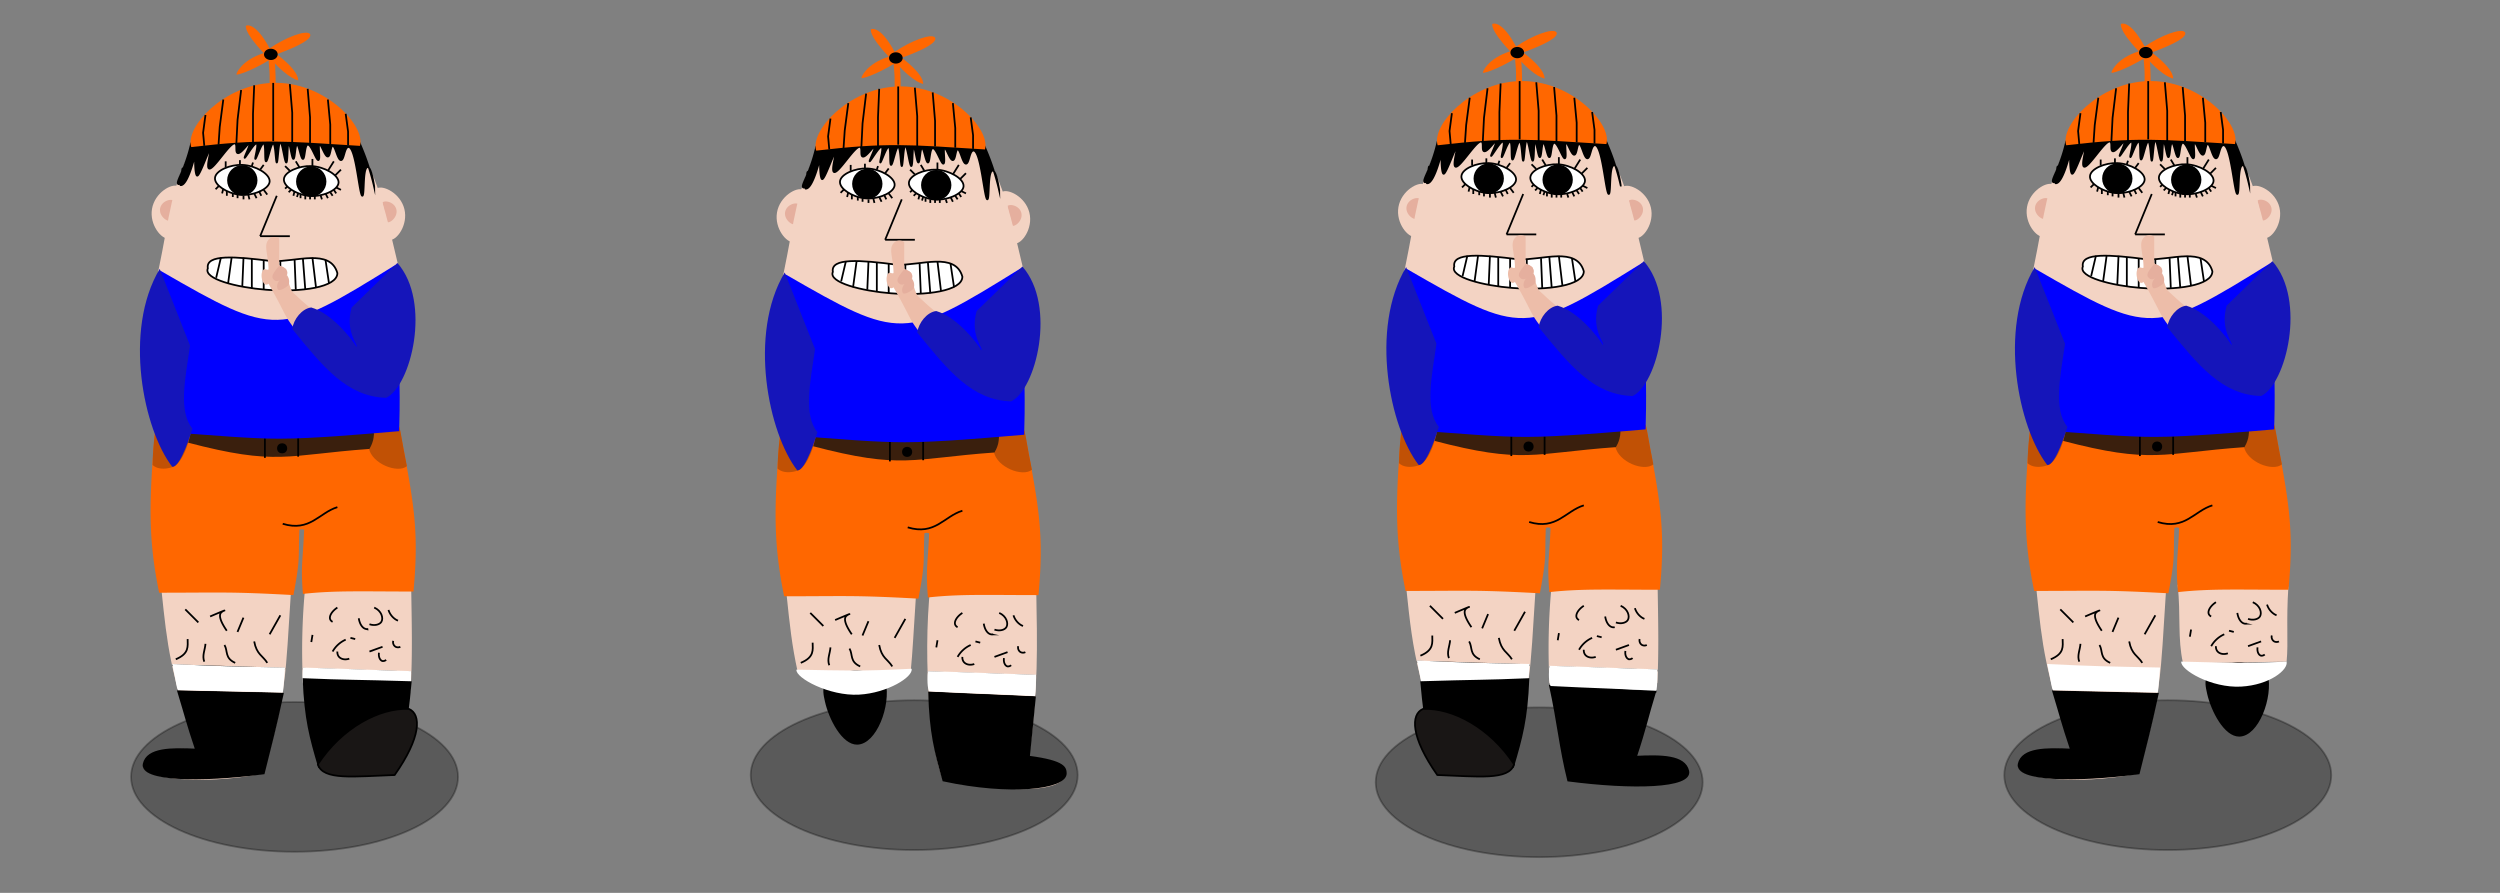 <svg xmlns="http://www.w3.org/2000/svg" viewBox="0 0 1400 500"><rect x="0" y="0" width="1400" height="500" fill="#808080" stroke="none"/><defs><style>.cls-1,.cls-10,.cls-14,.cls-5,.cls-7{stroke:#000;stroke-miterlimit:10;}.cls-1{opacity:0.3;}.cls-2{fill:#f3d3c3;}.cls-3{fill:#ff6700;}.cls-4{fill:#c15105;}.cls-5{fill:none;}.cls-6{fill:#3a1f0d;}.cls-10,.cls-8{fill:#fff;}.cls-9{fill:#e5af9e;}.cls-11{fill:blue;}.cls-12{fill:#edbda9;}.cls-13{fill:#1515ba;}.cls-14{fill:#191615;}</style></defs><title>noerd_walkcycle_ny</title><g id="Layer_4" data-name="Layer 4"><ellipse class="cls-1" cx="511.95" cy="434.07" rx="91.55" ry="41.93"/><path class="cls-2" d="M521,327.93c-4.65,44.59.67,94.5,7.33,109.14,39.93,7.32,67.21,6.66,68.54-4,0-3.15-2.66-7.32-20.63-9.32,5.33-39.93,4.66-59.23,4-97.16C546.25,325.94,549.58,325.94,521,327.93Z"/><path class="cls-2" d="M513,332.59c-1.33,19.93-1.91,32.44-3,43.41H446.66c-3.16-14.33-4.39-25.86-6.22-43.41C464.4,329.26,477,328.6,513,332.59Z"/><path class="cls-3" d="M573.54,240.75c8,41.93,11.31,57.23,8,92.51-28.62,0-43.93-.67-61.9,1.33-1.33-16,0-18.64.67-35.94a3.42,3.42,0,0,0-2.66,0c-.67,16.64.66,15.31-3.33,36.6-35.94-2-40.6-1.33-75.2-1.33-6-29.28-6-49.91-2-93.83C486.36,244.74,511,250.07,573.54,240.75Z"/><path class="cls-4" d="M559.23,243.75c0,6-.66,4-2.66,9.31,1.74,8.68,16.11,14.24,21.3,10-2.67-12.65-4-24-4.66-22C569.16,239.49,566.55,243.08,559.23,243.75Z"/><line class="cls-5" x1="519.63" y1="376.51" x2="580.19" y2="378.51"/><line class="cls-5" x1="520.3" y1="387.83" x2="579.53" y2="390.49"/><path class="cls-6" d="M456.74,243.08c-.4,1-2.47,4.3-2,6.66,50.58,13.31,55.57,7,102.15,3.66,1.05-1.66,3.68-6.86,2-12C510.32,245.41,480,245.74,456.74,243.08Z"/><line class="cls-5" x1="516.97" y1="247.41" x2="516.97" y2="257.72"/><line class="cls-5" x1="498.34" y1="247.41" x2="498.34" y2="258.39"/><circle class="cls-7" cx="507.99" cy="253.06" r="2.33"/><path class="cls-5" d="M508.32,295.32c15.31,4.66,20.41-6.21,30.61-9.31"/><path class="cls-7" d="M520.3,387.83c.66,22.62,3.33,32.61,8,49.24,37.26,8,68.54,4.66,68.54-4-.17-2.8,0-6.65-20.63-9.32,1.33-12.64,2-20,3.33-33.27C548.92,389.16,544.26,389.16,520.3,387.83Z"/><path class="cls-8" d="M519.63,375.85c-.66,7.32.16,10.29.67,11.31,26,1.33,33.94,1.33,59.23,2.66.15-.28.66-2.66.66-12C556.9,377.18,544.92,376.51,519.63,375.85Z"/><path class="cls-5" d="M538.93,343.24c-3.22,2.13-4.73,4.92-4,6.65a2.69,2.69,0,0,0,1.33,1.33"/><path class="cls-5" d="M550.91,349.23c.48,3.16,2,5.56,4,6a3.47,3.47,0,0,0,1.33,0"/><path class="cls-5" d="M559.56,343.24c4.1,1.77,5.29,5.95,4,8-1,1.6-3.84,2.31-6.66,1.34"/><path class="cls-5" d="M567.55,344.57a9.86,9.86,0,0,0,4,5.32,8.29,8.29,0,0,0,1.33.67"/><path class="cls-5" d="M548.92,359.88l-2.67-.67"/><path class="cls-5" d="M543.59,361.21a15.7,15.7,0,0,0-7.32,6.65"/><path class="cls-5" d="M538.93,367.86a4.11,4.11,0,0,0,.67,2.66c1.12,1.59,3.56,2.2,6,1.33"/><path class="cls-5" d="M556.9,367.86l4.1-1.49,3.22-1.17"/><path class="cls-5" d="M562.23,368.53c-.39,2.48.71,4.39,2,4.66a2.63,2.63,0,0,0,2-.67"/><path class="cls-5" d="M570.21,361.87a3,3,0,0,0,1.33,3.33,3,3,0,0,0,2.66,0"/><path class="cls-5" d="M525,358.54c-.22,1.34-.45,2.67-.67,4"/><path class="cls-4" d="M456.74,244.41c-2,10.65-6.65,18.64-10.64,19.3-.3.1-6.8,2.26-10.65-1.33a162.1,162.1,0,0,1,1.33-18"/><path class="cls-2" d="M561,107.53c3.35-2.12,13.29,2.57,15.47,11.61,2.13,8.85-4.23,17.52-8.16,17.24C563.76,118,564.7,122,561,107.53Z"/><path class="cls-9" d="M564.24,115.31c1.66-1.26,6.35-.09,7.58,3.49,1.38,4-2.7,8-4.82,7.66A67.5,67.5,0,0,1,564.24,115.31Z"/><path class="cls-2" d="M449.76,106.32c-3.48-1.89-13.09,3.48-14.64,12.65-1.53,9,5.41,17.19,9.31,16.63C447.76,117,447.09,121,449.76,106.32Z"/><path class="cls-9" d="M447.09,114.31c-1.74-1.15-6.33.34-7.32,4-1.1,4.11,3.24,7.75,5.33,7.32A66.74,66.74,0,0,0,447.09,114.31Z"/><path class="cls-2" d="M505.66,195.5c-32-16.64-30.61-16.64-67.22-40.6,7.32-35.27,6.66-45.92,20-71.87C507,79.7,507,79.7,550.25,82.36c12.64,23.3,15.3,36.61,23.29,70.55C540.93,179.53,539.6,178.19,505.66,195.5Z"/><path class="cls-10" d="M502.33,148.25c-20.63-2.66-37.27-4-35.94,4-2.66,6,16.48,10.74,32.61,12,19.71,1.51,39.93-1.33,39.93-9.32C534.94,140.93,515.55,148.77,502.33,148.25Z"/><line class="cls-5" x1="473.71" y1="146.25" x2="471.05" y2="157.56"/><line class="cls-5" x1="479.7" y1="146.25" x2="477.71" y2="160.89"/><line class="cls-5" x1="486.36" y1="146.25" x2="485.69" y2="162.22"/><line class="cls-5" x1="491.02" y1="146.92" x2="491.02" y2="163.55"/><line class="cls-5" x1="532.28" y1="147.58" x2="534.27" y2="160.89"/><line class="cls-5" x1="524.96" y1="146.25" x2="526.95" y2="162.89"/><line class="cls-5" x1="514.98" y1="147.58" x2="515.64" y2="164.22"/><line class="cls-5" x1="519.63" y1="146.92" x2="520.96" y2="164.22"/><line class="cls-5" x1="506.99" y1="148.25" x2="506.99" y2="164.22"/><line class="cls-5" x1="497.67" y1="147.58" x2="497.67" y2="164.22"/><path class="cls-10" d="M485.69,94.34c7.32.31,15.57,5,15.31,9.32S491.46,112,483.7,111c-6.25-.82-13.61-5.11-13.31-9.32S479,94.06,485.69,94.34Z"/><circle class="cls-7" cx="485.69" cy="102.99" r="7.99"/><path class="cls-10" d="M524.29,95c7.32.31,15.57,5,15.31,9.31s-9.54,8.34-17.3,7.32c-6.25-.81-13.61-5.1-13.31-9.31S517.62,94.73,524.29,95Z"/><circle class="cls-7" cx="524.29" cy="103.66" r="7.99"/><line class="cls-5" x1="504.99" y1="111.64" x2="495.68" y2="134.27"/><line class="cls-5" x1="495.68" y1="134.27" x2="512.31" y2="134.27"/><line class="cls-5" x1="537.6" y1="100.33" x2="540.93" y2="97"/><line class="cls-5" x1="533.61" y1="97.67" x2="536.94" y2="92.35"/><line class="cls-5" x1="476.38" y1="95.67" x2="476.38" y2="92.35"/><line class="cls-5" x1="484.36" y1="94.34" x2="484.36" y2="91.68"/><path class="cls-5" d="M507,346.57l-6,10.64"/><path class="cls-5" d="M483,355.88l3.33-8"/><path class="cls-5" d="M477,355.22c-3.79-5.52-4.38-8.5-3.33-10a4.79,4.79,0,0,1,2-1.33c0-.06-3.35,1.34-8,3.33"/><path class="cls-5" d="M461.07,350.56l-7.32-7.32"/><path class="cls-5" d="M455.08,359.88c.05,4,1.05,8.15-6.65,11.31"/><path class="cls-5" d="M465.06,362.54c-.22,3.33-2,6.65-.66,10"/><path class="cls-5" d="M475.71,363.2c2,3.33,0,7.32,6,10"/><path class="cls-5" d="M492.35,361.21c1.33,7.32,4.88,8,7.32,12"/><path class="cls-7" d="M461.74,79c-.61.56-.86-2.89-4.66,3.32-3.33,14.64-8.65,21.3-7.32,22.63,2,1.33,1.92-9.39,2.66-8.65s-1.58,9.28-1.33,9.32c4.48.56,9-20.46,8.65-19.3-.82,3-.63,13.65.66,14,1.45.36,6.49-14.89,7.33-14.64.66.2-2.41,9.82-.67,10.65,2.39,1.14,12-15.28,14.64-14,1.25.62,0,4.74,1.33,5.33,1.83.77,5.94-5.77,6.66-5.33s-3.09,7.75-2.67,8,5.36-8.54,6.66-8S492.46,90.85,493,91s3.32-8.9,4.66-8.65.38,9.86,1.33,10,2.67-10.1,4-10S504.36,93,505,93s.86-11.25,2-11.31,2.42,11.39,3.33,11.31.52-10.59,1.33-10.65,1.7,8.7,2.66,8.65.93-7.91,2-8,2.15,8,3.32,8,.92-7.68,2.67-8c2-.34,4.78,9,6,8.65s-.36-8.4.66-8.65,3,6.89,4.66,6.65c1.47-.2,1.41-5.87,2.66-6,1.51-.13,2.74,8,4.66,8,1.76,0,1.87-6.88,4-7.32,4.45-.93,6.29,27.81,8,27.28,1.22-.37.12-14.85,2.66-16,2.35-1,4,11.31,4,11.32a135.68,135.68,0,0,0-10-28.62C526.61,47.74,474,67.64,461.74,79Z"/><line class="cls-5" x1="472.72" y1="105.99" x2="470.72" y2="107.98"/><line class="cls-5" x1="475.05" y1="107.65" x2="474.38" y2="110.31"/><line class="cls-5" x1="477.04" y1="108.98" x2="477.04" y2="111.64"/><line class="cls-5" x1="480.37" y1="110.31" x2="480.37" y2="112.31"/><line class="cls-5" x1="483.03" y1="110.98" x2="483.03" y2="112.98"/><line class="cls-5" x1="486.36" y1="111.64" x2="486.36" y2="113.64"/><line class="cls-5" x1="489.02" y1="110.98" x2="489.69" y2="113.64"/><line class="cls-5" x1="492.35" y1="110.31" x2="493.68" y2="112.98"/><line class="cls-5" x1="495.01" y1="108.98" x2="496.34" y2="111.64"/><line class="cls-5" x1="497.67" y1="108.32" x2="499.67" y2="110.98"/><line class="cls-5" x1="495.68" y1="97" x2="497.67" y2="94.34"/><line class="cls-5" x1="491.02" y1="95.01" x2="491.68" y2="93.01"/><line class="cls-5" x1="510.98" y1="106.32" x2="509.65" y2="107.65"/><line class="cls-5" x1="512.98" y1="108.32" x2="511.65" y2="109.65"/><line class="cls-5" x1="514.98" y1="108.98" x2="514.31" y2="111.64"/><line class="cls-5" x1="518.3" y1="110.98" x2="518.3" y2="112.98"/><line class="cls-5" x1="516.97" y1="110.31" x2="516.31" y2="112.31"/><line class="cls-5" x1="520.96" y1="111.64" x2="520.96" y2="113.64"/><line class="cls-5" x1="523.63" y1="111.64" x2="523.63" y2="113.64"/><line class="cls-5" x1="526.29" y1="111.64" x2="526.29" y2="113.64"/><line class="cls-5" x1="529.62" y1="111.64" x2="530.28" y2="113.64"/><line class="cls-5" x1="532.28" y1="110.31" x2="533.61" y2="112.98"/><line class="cls-5" x1="534.94" y1="109.65" x2="536.27" y2="111.64"/><line class="cls-5" x1="536.94" y1="108.32" x2="538.27" y2="110.31"/><line class="cls-5" x1="538.27" y1="106.99" x2="540.93" y2="108.32"/><line class="cls-5" x1="512.31" y1="97.67" x2="509.65" y2="95.01"/><line class="cls-5" x1="517.64" y1="95.67" x2="515.64" y2="92.35"/><line class="cls-5" x1="524.96" y1="95.01" x2="524.96" y2="91.01"/><path class="cls-11" d="M439.77,153.57c-12.64,39.27-12,67.88-2.66,89.84,36.53,2.73,52.74,4.24,69.48,4.25,19.3,0,48.77-2.75,52.49-3,6-.47,11-.9,14.46-1.21.19-6.23.4-15.76.2-27.43-.19-11.1-.92-20.11-2.2-65.74C506.32,190.84,504.33,190.84,439.77,153.57Z"/><path class="cls-12" d="M525,175.53c-8.65-7.32-4.66-4-11.32-10-2.22-4.82-2.66-8-3.32-12.64-1.81-1.8-2.79-1.06-4-2.67V135.6a4.44,4.44,0,0,0-5.32,0c-4,3.33-.67,8.65-.67,17.31-.91.48-2-.58-2.66,0-2.66,2-.66,10.64,2.66,8,10.1,17.52,8,16.64,14.65,25.29C519.81,186.64,525.79,180,525,175.53Z"/><path class="cls-13" d="M572.54,149.25c19.3,22,7.56,69.09-6.32,75.53-22-.67-35.27-17.3-52.58-38.6.81-5.48,5.46-11.37,10.65-12,11.32,3.33,22,16.64,25.29,22,1.6-.68-6.65-8-2.66-22"/><path class="cls-13" d="M439.44,152.57c-20.63,34.61-9,90.18,7,110.81,4.75.56,10.91-19.94,11.31-21.3-8-10-4-28-1.33-46.58"/><path class="cls-9" d="M506.32,150.91c-4.65,5.32-4.33,6.58-2.66,8,1.41,1.17,3.66.33,7-3C512,153.24,508.08,150.69,506.32,150.91Z"/><path class="cls-9" d="M510.32,156.23c-2,0-6.66,4.66-4.66,8,.88.76,4-.67,6-2.66C512.48,159.2,511.43,156.38,510.32,156.23Z"/><path class="cls-3" d="M517,47.09c.26-.26-4.66,0-15.3-12-12,7.32-19.06,9-19.3,8.65s2.66-8,15.3-12c-12-12.65-9.79-15.47-10-15.31s4.66-3.33,13.31,12.64c8.65-6,20.63-10.64,22.63-8,1.33,2.66-6,6.65-18.64,11.31C519,43.1,516.68,47.39,517,47.09Z"/><path class="cls-3" d="M500.33,34.45c.67,9.31.67,6,.67,15.3a3.92,3.92,0,0,0,3.33-.66,128.35,128.35,0,0,0-.67-14.64A3.93,3.93,0,0,0,500.33,34.45Z"/><ellipse class="cls-7" cx="501.67" cy="32.45" rx="3.33" ry="2.66"/><path class="cls-3" d="M457.08,84.36c-3.57-11.07,18.08-34.79,45.25-35.94,29.12-1.23,52.59,24,49.25,35.27C509,81,497,79.7,457.08,84.36Z"/><polyline class="cls-5" points="475.05 57.74 473.05 73.05 472.38 83.03"/><polyline class="cls-5" points="533.61 57.74 534.94 71.72 534.94 82.7"/><polyline class="cls-5" points="522.3 51.75 523.63 67.72 523.63 82.03"/><polyline class="cls-5" points="485.03 52.42 483.03 69.05 482.37 82.36"/><line class="cls-5" x1="503" y1="48.42" x2="503" y2="81.03"/><polyline class="cls-5" points="512.31 49.09 513.64 65.06 513.64 82.03"/><polyline class="cls-5" points="492.35 49.75 491.68 65.73 491.68 82.03"/><polyline class="cls-5" points="465.06 66.39 463.73 76.37 464.4 83.69"/><polyline class="cls-5" points="543.59 65.73 544.92 75.71 544.92 83.36"/><path d="M462,383c-1.54,2.91-.9,6,0,10,2.15,9.58,9.48,24.09,18,24,10.91-.11,19-22,16-35C489.05,372.46,466.73,374.09,462,383Z"/><path class="cls-8" d="M446,375c28.5.5,35,1,64.5-.5,1.06,4.51-13.42,13.61-29.5,14.5C464.46,389.91,445.37,379.62,446,375Z"/></g><g id="Layer_3" data-name="Layer 3"><ellipse class="cls-1" cx="164.95" cy="435.07" rx="91.55" ry="41.93"/><path class="cls-2" d="M230.09,383.5H169.71A367.62,367.62,0,0,1,171,327.93c28.62-2,25.29-2,59.23-1.33C230.59,349.47,231,365.57,230.09,383.5Z"/><path class="cls-2" d="M90.44,330.59c3.33,31.94,4.66,43.92,19.3,89.18-22-2-28.34,4.06-28.62,6.65-8,9.32,31.28,14,66.55,6.66,13.31-49.25,12-52.58,15.31-102.49C127,326.6,114.4,327.26,90.44,330.59Z"/><path class="cls-3" d="M223.54,238.75c8,41.93,11.31,57.23,8,92.51-28.62,0-43.93-.67-61.9,1.33-1.33-16,0-18.64.67-35.94a3.42,3.42,0,0,0-2.66,0c-.67,16.64.66,15.31-3.33,36.6-35.94-2-40.6-1.33-75.2-1.33-6-29.28-6-49.91-2-93.83C136.36,242.74,161,248.07,223.54,238.75Z"/><path class="cls-4" d="M209.23,241.75c0,6-.66,4-2.66,9.31,1.74,8.68,16.11,14.24,21.3,10-2.67-12.65-4-24-4.66-22C219.16,237.49,216.55,241.08,209.23,241.75Z"/><line class="cls-5" x1="96.43" y1="372.52" x2="159.65" y2="374.51"/><line class="cls-5" x1="99.76" y1="387.16" x2="158.32" y2="388.49"/><line class="cls-5" x1="169.63" y1="374.51" x2="230.19" y2="376.51"/><line class="cls-5" x1="170.3" y1="385.83" x2="229.53" y2="388.49"/><path class="cls-6" d="M106.74,241.08c-.4,1-2.47,4.3-2,6.66,50.58,13.31,55.57,7,102.15,3.66,1-1.66,3.68-6.86,2-12C160.32,243.41,130,243.74,106.74,241.08Z"/><line class="cls-5" x1="166.97" y1="245.41" x2="166.97" y2="255.72"/><line class="cls-5" x1="148.34" y1="245.41" x2="148.34" y2="256.39"/><circle class="cls-7" cx="157.99" cy="251.06" r="2.33"/><path class="cls-5" d="M158.32,293.32c15.31,4.66,20.41-6.21,30.61-9.31"/><path class="cls-7" d="M99.76,387.16c4.66,15.3,4.66,16.64,10,32.61-14-.67-27.29-.67-29.28,8-2,9.32,31.28,10,67.21,5.33,4.66-18.64,6-23.3,10.65-44.59C129,387.82,121.72,387.82,99.76,387.16Z"/><path class="cls-8" d="M96.43,371.85c2.66,12,2.23,13.06,3.33,14.64,25.29.67,35.27.67,58.56,1.33.34-.58.67-6,1.33-14C129,373.18,124.38,373.18,96.43,371.85Z"/><path class="cls-8" d="M169.63,373.85c-.66,7.32.16,10.29.67,11.31,25.95,1.33,33.94,1.33,59.23,2.66.15-.28.66-2.66.66-12C206.9,375.18,194.92,374.51,169.63,373.85Z"/><path class="cls-5" d="M188.93,340.24c-3.22,2.13-4.73,4.92-4,6.65a2.69,2.69,0,0,0,1.33,1.33"/><path class="cls-5" d="M200.91,346.23c.48,3.16,2,5.56,4,6a3.47,3.47,0,0,0,1.33,0"/><path class="cls-5" d="M209.56,340.24c4.1,1.77,5.29,5.95,4,8-1,1.6-3.84,2.31-6.66,1.34"/><path class="cls-5" d="M217.55,341.57a9.86,9.86,0,0,0,4,5.32,8.29,8.29,0,0,0,1.33.67"/><path class="cls-5" d="M198.92,357.88l-2.67-.67"/><path class="cls-5" d="M193.59,358.21a15.7,15.7,0,0,0-7.32,6.65"/><path class="cls-5" d="M188.93,364.86a4.11,4.11,0,0,0,.67,2.66c1.12,1.59,3.56,2.2,6,1.33"/><path class="cls-5" d="M206.9,364.86l4.1-1.49,3.22-1.17"/><path class="cls-5" d="M212.23,365.53c-.39,2.48.71,4.39,2,4.66a2.63,2.63,0,0,0,2-.67"/><path class="cls-5" d="M220.21,358.87a3,3,0,0,0,1.33,3.33,3,3,0,0,0,2.66,0"/><path class="cls-5" d="M175,355.54c-.22,1.34-.45,2.67-.67,4"/><path class="cls-4" d="M106.74,242.41c-2,10.65-6.65,18.64-10.64,19.3-.3.1-6.8,2.26-10.65-1.33a162.1,162.1,0,0,1,1.33-18"/><path class="cls-2" d="M211,105.53c3.35-2.12,13.29,2.57,15.47,11.61,2.13,8.85-4.23,17.52-8.16,17.24C213.76,116,214.7,120,211,105.53Z"/><path class="cls-9" d="M214.24,113.31c1.66-1.26,6.35-.09,7.58,3.49,1.38,4-2.7,8-4.82,7.66A67.5,67.5,0,0,1,214.24,113.31Z"/><path class="cls-2" d="M99.76,104.32c-3.48-1.89-13.09,3.48-14.64,12.65-1.53,9,5.41,17.19,9.31,16.63C97.76,115,97.09,119,99.76,104.32Z"/><path class="cls-9" d="M97.09,112.31c-1.74-1.15-6.33.34-7.32,4-1.1,4.11,3.24,7.75,5.33,7.32A66.74,66.74,0,0,0,97.09,112.31Z"/><path class="cls-2" d="M155.66,193.5c-31.95-16.64-30.61-16.64-67.22-40.6,7.32-35.27,6.66-45.92,20-71.87C157,77.7,157,77.7,200.25,80.36c12.64,23.3,15.3,36.61,23.29,70.55C190.93,177.53,189.6,176.19,155.66,193.5Z"/><path class="cls-10" d="M152.33,146.25c-20.63-2.66-37.27-4-35.94,4-2.66,6,16.48,10.74,32.61,12,19.71,1.51,39.93-1.33,39.93-9.32C184.94,138.93,165.55,146.77,152.33,146.25Z"/><line class="cls-5" x1="123.71" y1="144.25" x2="121.05" y2="155.56"/><line class="cls-5" x1="129.7" y1="144.25" x2="127.71" y2="158.89"/><line class="cls-5" x1="136.36" y1="144.25" x2="135.69" y2="160.22"/><line class="cls-5" x1="141.02" y1="144.92" x2="141.02" y2="161.55"/><line class="cls-5" x1="182.28" y1="145.58" x2="184.27" y2="158.89"/><line class="cls-5" x1="174.96" y1="144.25" x2="176.95" y2="160.89"/><line class="cls-5" x1="164.98" y1="145.58" x2="165.64" y2="162.22"/><line class="cls-5" x1="169.63" y1="144.92" x2="170.96" y2="162.22"/><line class="cls-5" x1="156.99" y1="146.25" x2="156.99" y2="162.22"/><line class="cls-5" x1="147.67" y1="145.58" x2="147.67" y2="162.22"/><path class="cls-10" d="M135.69,92.34c7.32.31,15.57,5,15.31,9.32S141.46,110,133.7,109c-6.25-.82-13.61-5.11-13.31-9.32S129,92.06,135.69,92.34Z"/><circle class="cls-7" cx="135.69" cy="100.99" r="7.99"/><path class="cls-10" d="M174.29,93c7.32.31,15.57,5,15.31,9.31s-9.54,8.34-17.3,7.32c-6.25-.81-13.61-5.1-13.31-9.31S167.62,92.73,174.29,93Z"/><circle class="cls-7" cx="174.29" cy="101.66" r="7.99"/><line class="cls-5" x1="154.99" y1="109.64" x2="145.68" y2="132.27"/><line class="cls-5" x1="145.68" y1="132.27" x2="162.31" y2="132.27"/><line class="cls-5" x1="187.6" y1="98.33" x2="190.93" y2="95"/><line class="cls-5" x1="183.61" y1="95.67" x2="186.94" y2="90.35"/><line class="cls-5" x1="126.38" y1="93.67" x2="126.38" y2="90.35"/><line class="cls-5" x1="134.36" y1="92.34" x2="134.36" y2="89.68"/><path class="cls-5" d="M157,344.57l-6,10.64"/><path class="cls-5" d="M133,353.88l3.33-8"/><path class="cls-5" d="M127,353.22c-3.79-5.52-4.38-8.5-3.33-10a4.79,4.79,0,0,1,2-1.33c0-.06-3.35,1.34-8,3.33"/><path class="cls-5" d="M111.07,348.56l-7.32-7.32"/><path class="cls-5" d="M105.08,357.88c0,4,1,8.15-6.65,11.31"/><path class="cls-5" d="M115.06,360.54c-.22,3.33-2,6.65-.66,10"/><path class="cls-5" d="M125.71,361.2c2,3.33,0,7.32,6,10"/><path class="cls-5" d="M142.35,359.21c1.33,7.32,4.88,8,7.32,12"/><path class="cls-7" d="M111.74,77c-.61.56-.86-2.89-4.66,3.32C103.75,95,98.43,101.66,99.76,103c2,1.33,1.92-9.39,2.66-8.65s-1.58,9.28-1.33,9.32c4.48.56,9-20.46,8.65-19.3-.82,3-.63,13.65.66,14,1.45.36,6.49-14.89,7.33-14.64.66.2-2.41,9.82-.67,10.65,2.39,1.14,12-15.28,14.64-14,1.25.62,0,4.74,1.33,5.33,1.83.77,5.94-5.77,6.66-5.33s-3.09,7.75-2.67,8,5.36-8.54,6.66-8S142.46,88.85,143,89s3.32-8.9,4.66-8.65.38,9.86,1.33,10,2.67-10.1,4-10S154.36,91,155,91s.86-11.25,2-11.31,2.42,11.39,3.33,11.31.52-10.59,1.33-10.65,1.7,8.7,2.66,8.65.93-7.91,2-8,2.15,8,3.32,8,.92-7.68,2.67-8c2-.34,4.78,9,6,8.65s-.36-8.4.66-8.65,3,6.89,4.66,6.65c1.47-.2,1.41-5.87,2.66-6,1.51-.13,2.74,8,4.66,8,1.76,0,1.87-6.88,4-7.32,4.45-.93,6.29,27.81,8,27.28,1.22-.37.12-14.85,2.66-16,2.35-1,4,11.31,4,11.32a135.68,135.68,0,0,0-10-28.62C176.61,45.74,124,65.64,111.74,77Z"/><line class="cls-5" x1="122.72" y1="103.99" x2="120.72" y2="105.98"/><line class="cls-5" x1="125.05" y1="105.65" x2="124.38" y2="108.31"/><line class="cls-5" x1="127.04" y1="106.98" x2="127.04" y2="109.64"/><line class="cls-5" x1="130.37" y1="108.31" x2="130.37" y2="110.31"/><line class="cls-5" x1="133.03" y1="108.98" x2="133.03" y2="110.98"/><line class="cls-5" x1="136.36" y1="109.64" x2="136.36" y2="111.64"/><line class="cls-5" x1="139.02" y1="108.98" x2="139.69" y2="111.64"/><line class="cls-5" x1="142.35" y1="108.31" x2="143.68" y2="110.98"/><line class="cls-5" x1="145.01" y1="106.98" x2="146.34" y2="109.64"/><line class="cls-5" x1="147.67" y1="106.32" x2="149.67" y2="108.98"/><line class="cls-5" x1="145.68" y1="95" x2="147.67" y2="92.34"/><line class="cls-5" x1="141.02" y1="93.01" x2="141.68" y2="91.01"/><line class="cls-5" x1="160.98" y1="104.32" x2="159.65" y2="105.65"/><line class="cls-5" x1="162.98" y1="106.32" x2="161.65" y2="107.65"/><line class="cls-5" x1="164.98" y1="106.98" x2="164.31" y2="109.64"/><line class="cls-5" x1="168.3" y1="108.98" x2="168.3" y2="110.98"/><line class="cls-5" x1="166.97" y1="108.31" x2="166.31" y2="110.31"/><line class="cls-5" x1="170.96" y1="109.64" x2="170.96" y2="111.64"/><line class="cls-5" x1="173.63" y1="109.64" x2="173.63" y2="111.64"/><line class="cls-5" x1="176.29" y1="109.64" x2="176.29" y2="111.64"/><line class="cls-5" x1="179.62" y1="109.64" x2="180.28" y2="111.64"/><line class="cls-5" x1="182.28" y1="108.31" x2="183.61" y2="110.98"/><line class="cls-5" x1="184.94" y1="107.65" x2="186.27" y2="109.64"/><line class="cls-5" x1="186.94" y1="106.32" x2="188.27" y2="108.31"/><line class="cls-5" x1="188.27" y1="104.99" x2="190.93" y2="106.32"/><line class="cls-5" x1="162.31" y1="95.67" x2="159.65" y2="93.01"/><line class="cls-5" x1="167.64" y1="93.67" x2="165.64" y2="90.35"/><line class="cls-5" x1="174.96" y1="93.01" x2="174.96" y2="89.01"/><path class="cls-11" d="M89.77,151.57c-12.64,39.27-12,67.88-2.66,89.84,36.53,2.73,52.74,4.24,69.48,4.25,19.3,0,48.77-2.75,52.49-3,6-.47,11-.9,14.46-1.21.19-6.23.4-15.76.2-27.43-.19-11.1-.92-20.11-2.2-65.74C156.32,188.84,154.33,188.84,89.77,151.57Z"/><path class="cls-12" d="M175,173.53c-8.65-7.32-4.66-4-11.32-10-2.22-4.82-2.66-8-3.32-12.64-1.81-1.8-2.79-1.06-4-2.67V133.6a4.44,4.44,0,0,0-5.32,0c-4,3.33-.67,8.65-.67,17.31-.91.48-2-.58-2.66,0-2.66,2-.66,10.64,2.66,8,10.1,17.52,8,16.64,14.65,25.29C169.81,184.64,175.79,178,175,173.53Z"/><path class="cls-13" d="M222.54,147.25c19.3,22,7.56,69.09-6.32,75.53-22-.67-35.27-17.3-52.58-38.6.81-5.48,5.46-11.37,10.65-12,11.32,3.33,22,16.64,25.29,22,1.6-.68-6.65-8-2.66-22"/><path class="cls-13" d="M89.44,150.57c-20.63,34.61-9,90.18,7,110.81,4.75.56,10.91-19.94,11.31-21.3-8-10-4-28-1.33-46.58"/><path class="cls-9" d="M156.32,148.91c-4.65,5.32-4.33,6.58-2.66,8,1.41,1.17,3.66.33,7-3C162,151.24,158.08,148.69,156.32,148.91Z"/><path class="cls-9" d="M160.32,154.23c-2,0-6.66,4.66-4.66,8,.88.76,4-.67,6-2.66C162.48,157.2,161.43,154.38,160.32,154.23Z"/><path class="cls-3" d="M167,45.09c.26-.26-4.66,0-15.3-12-12,7.32-19.06,9-19.3,8.65s2.66-8,15.3-12c-12-12.65-9.79-15.47-10-15.31s4.66-3.33,13.31,12.64c8.65-6,20.63-10.64,22.63-8,1.33,2.66-6,6.65-18.64,11.31C169,41.1,166.68,45.39,167,45.09Z"/><path class="cls-3" d="M150.33,32.45c.67,9.31.67,6,.67,15.3a3.92,3.92,0,0,0,3.33-.66,128.35,128.35,0,0,0-.67-14.64A3.93,3.93,0,0,0,150.33,32.45Z"/><ellipse class="cls-7" cx="151.67" cy="30.45" rx="3.33" ry="2.66"/><path class="cls-3" d="M107.08,82.36c-3.57-11.07,18.08-34.79,45.25-35.94,29.12-1.23,52.59,24,49.25,35.27C159,79,147,77.7,107.08,82.36Z"/><polyline class="cls-5" points="125.05 55.74 123.05 71.05 122.38 81.03"/><polyline class="cls-5" points="183.61 55.74 184.94 69.72 184.94 80.7"/><polyline class="cls-5" points="172.3 49.75 173.63 65.72 173.63 80.03"/><polyline class="cls-5" points="135.03 50.42 133.03 67.05 132.37 80.36"/><line class="cls-5" x1="153" y1="46.42" x2="153" y2="79.03"/><polyline class="cls-5" points="162.31 47.09 163.64 63.06 163.64 80.03"/><polyline class="cls-5" points="142.35 47.75 141.68 63.73 141.68 80.03"/><polyline class="cls-5" points="115.06 64.39 113.73 74.37 114.4 81.69"/><polyline class="cls-5" points="193.59 63.73 194.92 73.71 194.92 81.36"/><path class="cls-7" d="M170,380.31c.95,22.62,3.74,32.57,8.61,49.14C199,431,178,430,220,434c2-4,4-6,6.31-18.46,1.18-12.66,2.53-20.21,3.69-33.54C199.37,381.06,193.94,381.34,170,380.31Z"/><path class="cls-14" d="M229,397c-16.49-.79-37.65,10.58-51,31,2.77,9.14,20.23,6.79,43,6C235.92,412.8,236,400,229,397Z"/></g><g id="Layer_7" data-name="Layer 7"><ellipse class="cls-1" cx="1213.95" cy="434.07" rx="91.55" ry="41.93"/><path class="cls-2" d="M1140.44,330.59c3.33,31.94,4.66,43.92,19.3,89.18-22-2-28.34,4.06-28.62,6.65-8,9.32,31.28,14,66.55,6.66,13.31-49.25,12-52.58,15.31-102.49C1177,326.6,1164.4,327.26,1140.44,330.59Z"/><path class="cls-7" d="M1149.76,387.16c4.66,15.3,4.66,16.64,10,32.61-14-.67-27.29-.67-29.28,8-2,9.32,31.28,10,67.21,5.33,4.66-18.64,6-23.3,10.65-44.59C1179,387.82,1171.72,387.82,1149.76,387.16Z"/><path class="cls-8" d="M1146.43,371.85c2.66,12,2.23,13.06,3.33,14.64,25.29.67,35.27.67,58.56,1.33.34-.58.67-6,1.33-14C1179,373.18,1174.38,373.18,1146.43,371.85Z"/><path class="cls-5" d="M1207,344.57l-6,10.64"/><path class="cls-5" d="M1183,353.88l3.33-8"/><path class="cls-5" d="M1177,353.22c-3.79-5.52-4.38-8.5-3.33-10a4.79,4.79,0,0,1,2-1.33c0-.06-3.35,1.34-8,3.33"/><path class="cls-5" d="M1161.07,348.56l-7.32-7.32"/><path class="cls-5" d="M1155.08,357.88c.05,4,1.05,8.15-6.65,11.31"/><path class="cls-5" d="M1165.06,360.54c-.22,3.33-2,6.65-.66,10"/><path class="cls-5" d="M1175.71,361.2c2,3.33,0,7.32,6,10"/><path class="cls-5" d="M1192.35,359.21c1.33,7.32,4.88,8,7.32,12"/><path class="cls-2" d="M1281.5,328.5c-1.33,19.93.08,31-1,42l-58,1c-3.16-14.33-1.17-26.45-3-44C1243.46,324.17,1245.56,324.51,1281.5,328.5Z"/><path class="cls-3" d="M1273.54,237.75c8,41.93,11.31,57.23,8,92.51-28.62,0-43.93-.67-61.9,1.33-1.33-16,0-18.64.67-35.94a3.42,3.42,0,0,0-2.66,0c-.67,16.64.66,15.31-3.33,36.6-35.94-2-40.6-1.33-75.2-1.33-6-29.28-6-49.91-2-93.83C1186.36,241.74,1211,247.07,1273.54,237.75Z"/><path class="cls-4" d="M1259.23,240.75c0,6-.66,4-2.66,9.31,1.74,8.68,16.11,14.24,21.3,10-2.67-12.65-4-24-4.66-22C1269.16,236.49,1266.55,240.08,1259.23,240.75Z"/><path class="cls-6" d="M1156.74,240.08c-.4,1-2.47,4.3-2,6.66,50.58,13.31,55.57,7,102.15,3.66,1-1.66,3.68-6.86,2-12C1210.32,242.41,1180,242.74,1156.74,240.08Z"/><line class="cls-5" x1="1216.97" y1="244.41" x2="1216.97" y2="254.72"/><line class="cls-5" x1="1198.34" y1="244.41" x2="1198.34" y2="255.39"/><circle class="cls-7" cx="1207.99" cy="250.06" r="2.33"/><path class="cls-5" d="M1208.32,292.32c15.31,4.66,20.41-6.21,30.61-9.31"/><path class="cls-4" d="M1156.74,241.41c-2,10.65-6.65,18.64-10.64,19.3-.3.1-6.8,2.26-10.65-1.33a162.1,162.1,0,0,1,1.33-18"/><path class="cls-2" d="M1261,104.53c3.35-2.12,13.29,2.57,15.47,11.61,2.13,8.85-4.23,17.52-8.16,17.24C1263.76,115,1264.7,119,1261,104.53Z"/><path class="cls-9" d="M1264.24,112.31c1.66-1.26,6.35-.09,7.58,3.49,1.38,4-2.7,8-4.82,7.66A67.5,67.5,0,0,1,1264.24,112.31Z"/><path class="cls-2" d="M1149.76,103.32c-3.48-1.89-13.09,3.48-14.64,12.65-1.53,9,5.41,17.19,9.31,16.63C1147.76,114,1147.09,118,1149.76,103.32Z"/><path class="cls-9" d="M1147.09,111.31c-1.74-1.15-6.33.34-7.32,4-1.1,4.11,3.24,7.75,5.33,7.32A66.74,66.74,0,0,0,1147.09,111.31Z"/><path class="cls-2" d="M1205.66,192.5c-32-16.64-30.61-16.64-67.22-40.6,7.32-35.27,6.66-45.92,20-71.87,48.58-3.33,48.58-3.33,91.84-.67,12.64,23.3,15.3,36.61,23.29,70.55C1240.93,176.53,1239.6,175.19,1205.66,192.5Z"/><path class="cls-10" d="M1202.33,145.25c-20.63-2.66-37.27-4-35.94,4-2.66,6,16.48,10.74,32.61,12,19.71,1.51,39.93-1.33,39.93-9.32C1234.94,137.93,1215.55,145.77,1202.33,145.25Z"/><line class="cls-5" x1="1173.71" y1="143.25" x2="1171.05" y2="154.56"/><line class="cls-5" x1="1179.7" y1="143.25" x2="1177.71" y2="157.89"/><line class="cls-5" x1="1186.36" y1="143.25" x2="1185.69" y2="159.22"/><line class="cls-5" x1="1191.02" y1="143.92" x2="1191.02" y2="160.55"/><line class="cls-5" x1="1232.28" y1="144.58" x2="1234.27" y2="157.89"/><line class="cls-5" x1="1224.96" y1="143.25" x2="1226.95" y2="159.89"/><line class="cls-5" x1="1214.98" y1="144.58" x2="1215.64" y2="161.22"/><line class="cls-5" x1="1219.63" y1="143.92" x2="1220.96" y2="161.22"/><line class="cls-5" x1="1206.99" y1="145.25" x2="1206.99" y2="161.22"/><line class="cls-5" x1="1197.67" y1="144.58" x2="1197.67" y2="161.22"/><path class="cls-10" d="M1185.69,91.34c7.32.31,15.57,5,15.31,9.32s-9.54,8.34-17.3,7.32c-6.25-.82-13.61-5.11-13.31-9.32S1179,91.06,1185.69,91.34Z"/><circle class="cls-7" cx="1185.69" cy="99.99" r="7.99"/><path class="cls-10" d="M1224.29,92c7.32.31,15.57,5,15.31,9.31s-9.54,8.34-17.3,7.32c-6.25-.81-13.61-5.1-13.31-9.31S1217.62,91.73,1224.29,92Z"/><circle class="cls-7" cx="1224.29" cy="100.66" r="7.99"/><line class="cls-5" x1="1204.99" y1="108.64" x2="1195.68" y2="131.27"/><line class="cls-5" x1="1195.68" y1="131.27" x2="1212.31" y2="131.27"/><line class="cls-5" x1="1237.6" y1="97.33" x2="1240.93" y2="94"/><line class="cls-5" x1="1233.61" y1="94.67" x2="1236.94" y2="89.35"/><line class="cls-5" x1="1176.38" y1="92.67" x2="1176.38" y2="89.35"/><line class="cls-5" x1="1184.36" y1="91.34" x2="1184.36" y2="88.68"/><path class="cls-7" d="M1161.74,76c-.61.56-.86-2.89-4.66,3.32-3.33,14.64-8.65,21.3-7.32,22.63,2,1.33,1.92-9.39,2.66-8.65s-1.58,9.28-1.33,9.32c4.48.56,9-20.46,8.65-19.3-.82,3-.63,13.65.66,14,1.45.36,6.49-14.89,7.33-14.64.66.2-2.41,9.82-.67,10.65,2.39,1.14,12-15.28,14.64-14,1.25.62,0,4.74,1.33,5.33,1.83.77,5.94-5.77,6.66-5.33s-3.09,7.75-2.67,8,5.36-8.54,6.66-8-1.22,8.49-.67,8.65,3.32-8.9,4.66-8.65.38,9.86,1.33,10,2.67-10.1,4-10S1204.36,90,1205,90s.86-11.25,2-11.31,2.42,11.39,3.33,11.31.52-10.59,1.33-10.65,1.7,8.7,2.66,8.65.93-7.91,2-8,2.15,8,3.32,8,.92-7.68,2.67-8c2-.34,4.78,9,6,8.65s-.36-8.4.66-8.65,3,6.89,4.66,6.65c1.47-.2,1.41-5.87,2.66-6,1.51-.13,2.74,8,4.66,8,1.76,0,1.87-6.88,4-7.32,4.45-.93,6.29,27.81,8,27.28,1.22-.37.12-14.85,2.66-16,2.35-1,4,11.31,4,11.32a135.68,135.68,0,0,0-10-28.62C1226.61,44.74,1174,64.64,1161.74,76Z"/><line class="cls-5" x1="1172.72" y1="102.99" x2="1170.72" y2="104.98"/><line class="cls-5" x1="1175.05" y1="104.65" x2="1174.38" y2="107.31"/><line class="cls-5" x1="1177.04" y1="105.98" x2="1177.04" y2="108.64"/><line class="cls-5" x1="1180.37" y1="107.31" x2="1180.37" y2="109.31"/><line class="cls-5" x1="1183.03" y1="107.98" x2="1183.03" y2="109.98"/><line class="cls-5" x1="1186.36" y1="108.64" x2="1186.36" y2="110.64"/><line class="cls-5" x1="1189.02" y1="107.98" x2="1189.69" y2="110.64"/><line class="cls-5" x1="1192.35" y1="107.31" x2="1193.68" y2="109.98"/><line class="cls-5" x1="1195.01" y1="105.98" x2="1196.34" y2="108.64"/><line class="cls-5" x1="1197.67" y1="105.32" x2="1199.67" y2="107.98"/><line class="cls-5" x1="1195.68" y1="94" x2="1197.67" y2="91.34"/><line class="cls-5" x1="1191.02" y1="92.01" x2="1191.68" y2="90.01"/><line class="cls-5" x1="1210.98" y1="103.32" x2="1209.65" y2="104.65"/><line class="cls-5" x1="1212.98" y1="105.32" x2="1211.65" y2="106.65"/><line class="cls-5" x1="1214.98" y1="105.98" x2="1214.31" y2="108.64"/><line class="cls-5" x1="1218.3" y1="107.98" x2="1218.3" y2="109.98"/><line class="cls-5" x1="1216.97" y1="107.31" x2="1216.31" y2="109.31"/><line class="cls-5" x1="1220.96" y1="108.64" x2="1220.96" y2="110.64"/><line class="cls-5" x1="1223.63" y1="108.64" x2="1223.63" y2="110.64"/><line class="cls-5" x1="1226.29" y1="108.64" x2="1226.29" y2="110.64"/><line class="cls-5" x1="1229.62" y1="108.64" x2="1230.28" y2="110.64"/><line class="cls-5" x1="1232.28" y1="107.31" x2="1233.61" y2="109.98"/><line class="cls-5" x1="1234.94" y1="106.65" x2="1236.27" y2="108.64"/><line class="cls-5" x1="1236.94" y1="105.32" x2="1238.27" y2="107.31"/><line class="cls-5" x1="1238.27" y1="103.99" x2="1240.93" y2="105.32"/><line class="cls-5" x1="1212.31" y1="94.67" x2="1209.65" y2="92.01"/><line class="cls-5" x1="1217.64" y1="92.67" x2="1215.64" y2="89.35"/><line class="cls-5" x1="1224.96" y1="92.01" x2="1224.96" y2="88.01"/><path class="cls-11" d="M1139.77,150.57c-12.64,39.27-12,67.88-2.66,89.84,36.53,2.73,52.74,4.24,69.48,4.25,19.3,0,48.77-2.75,52.49-3,6-.47,11-.9,14.46-1.21.19-6.23.4-15.76.2-27.43-.19-11.1-.92-20.11-2.2-65.74C1206.32,187.84,1204.33,187.84,1139.77,150.57Z"/><path class="cls-12" d="M1225,172.53c-8.65-7.32-4.66-4-11.32-10-2.22-4.82-2.66-8-3.32-12.64-1.81-1.8-2.79-1.06-4-2.67V132.6a4.44,4.44,0,0,0-5.32,0c-4,3.33-.67,8.65-.67,17.31-.91.48-2-.58-2.66,0-2.66,2-.66,10.64,2.66,8,10.1,17.52,8,16.64,14.65,25.29C1219.81,183.64,1225.79,177,1225,172.53Z"/><path class="cls-13" d="M1272.54,146.25c19.3,22,7.56,69.09-6.32,75.53-22-.67-35.27-17.3-52.58-38.6.81-5.48,5.46-11.37,10.65-12,11.32,3.33,22,16.64,25.29,22,1.6-.68-6.65-8-2.66-22"/><path class="cls-13" d="M1139.44,149.57c-20.63,34.61-9,90.18,7,110.81,4.75.56,10.91-19.94,11.31-21.3-8-10-4-28-1.33-46.58"/><path class="cls-9" d="M1206.32,147.91c-4.65,5.32-4.33,6.58-2.66,8,1.41,1.17,3.66.33,7-3C1212,150.24,1208.08,147.69,1206.32,147.91Z"/><path class="cls-9" d="M1210.32,153.23c-2,0-6.66,4.66-4.66,8,.88.76,4-.67,6-2.66C1212.48,156.2,1211.43,153.38,1210.32,153.23Z"/><path class="cls-3" d="M1217,44.09c.26-.26-4.66,0-15.3-12-12,7.32-19.06,9-19.3,8.65s2.66-8,15.3-12c-12-12.65-9.79-15.47-10-15.31s4.66-3.33,13.31,12.64c8.65-6,20.63-10.64,22.63-8,1.33,2.66-6,6.65-18.64,11.31C1219,40.1,1216.68,44.39,1217,44.09Z"/><path class="cls-3" d="M1200.33,31.45c.67,9.31.67,6,.67,15.3a3.92,3.92,0,0,0,3.33-.66,128.35,128.35,0,0,0-.67-14.64A3.93,3.93,0,0,0,1200.33,31.45Z"/><ellipse class="cls-7" cx="1201.67" cy="29.45" rx="3.33" ry="2.66"/><path class="cls-3" d="M1157.08,81.36c-3.57-11.07,18.08-34.79,45.25-35.94,29.12-1.23,52.59,24,49.25,35.27C1209,78,1197,76.7,1157.08,81.36Z"/><polyline class="cls-5" points="1175.05 54.74 1173.05 70.05 1172.38 80.03"/><polyline class="cls-5" points="1233.61 54.74 1234.94 68.72 1234.94 79.7"/><polyline class="cls-5" points="1222.3 48.75 1223.63 64.72 1223.63 79.03"/><polyline class="cls-5" points="1185.03 49.42 1183.03 66.05 1182.37 79.36"/><line class="cls-5" x1="1203" y1="45.42" x2="1203" y2="78.03"/><polyline class="cls-5" points="1212.31 46.09 1213.64 62.06 1213.64 79.03"/><polyline class="cls-5" points="1192.35 46.75 1191.68 62.73 1191.68 79.03"/><polyline class="cls-5" points="1165.06 63.39 1163.73 73.37 1164.4 80.69"/><polyline class="cls-5" points="1243.59 62.73 1244.92 72.71 1244.92 80.36"/><path d="M1236,378.5c-1.54,2.91-.9,6,0,10,2.15,9.58,9.48,24.09,18,24,10.91-.11,19-22,16-35C1263.05,368,1240.73,369.59,1236,378.5Z"/><path class="cls-8" d="M1221.5,370.5c28.5.5,29.5,1.5,59,0,1.06,4.51-9.42,13.11-25.5,14C1238.46,385.41,1220.87,375.12,1221.5,370.5Z"/><path class="cls-5" d="M1240.93,337.24c-3.22,2.13-4.73,4.92-4,6.65a2.69,2.69,0,0,0,1.33,1.33"/><path class="cls-5" d="M1252.91,343.23c.48,3.16,2,5.56,4,6a3.47,3.47,0,0,0,1.33,0"/><path class="cls-5" d="M1261.56,337.24c4.1,1.77,5.29,5.95,4,8-1,1.6-3.84,2.31-6.66,1.34"/><path class="cls-5" d="M1269.55,338.57a9.86,9.86,0,0,0,4,5.32,8.29,8.29,0,0,0,1.33.67"/><path class="cls-5" d="M1250.92,353.88l-2.67-.67"/><path class="cls-5" d="M1245.59,355.21a15.7,15.7,0,0,0-7.32,6.65"/><path class="cls-5" d="M1240.93,361.86a4.11,4.11,0,0,0,.67,2.66c1.12,1.59,3.56,2.2,6,1.33"/><path class="cls-5" d="M1258.9,361.86l4.1-1.49,3.22-1.17"/><path class="cls-5" d="M1264.23,362.53c-.39,2.48.71,4.39,2,4.66a2.63,2.63,0,0,0,2-.67"/><path class="cls-5" d="M1272.21,355.87a3,3,0,0,0,1.33,3.33,3,3,0,0,0,2.66,0"/><path class="cls-5" d="M1227,352.54c-.22,1.34-.45,2.67-.67,4"/></g><g id="Layer_5" data-name="Layer 5"><ellipse class="cls-1" cx="861.95" cy="438.07" rx="91.55" ry="41.93"/><path class="cls-2" d="M928.09,382.5H867.71A367.62,367.62,0,0,1,869,326.93c28.62-2,25.29-2,59.23-1.33C928.59,348.47,929,364.57,928.09,382.5Z"/><path class="cls-2" d="M860,328.59c-1.73,25.92-2.2,39.27-4.12,53h0q-.29,2.08-.63,4.2l0,.18c0,.16-.05.33-.08.49L833.75,386H797.13c-.08-.28-.16-.56-.23-.84l-.21-.77q-.74-2.79-1.38-5.38c-4.44-17.87-5.75-30.11-7.87-50.42C811.4,325.26,824,324.6,860,328.59Z"/><path class="cls-3" d="M921.54,237.75c8,41.93,11.31,57.23,8,92.51-28.62,0-43.93-.67-61.9,1.33-1.33-16,0-18.64.67-35.94a3.42,3.42,0,0,0-2.66,0c-.67,16.64.66,15.31-3.33,36.6-35.94-2-40.6-1.33-75.2-1.33-6-29.28-6-49.91-2-93.83C834.36,241.74,859,247.07,921.54,237.75Z"/><path class="cls-4" d="M907.23,240.75c0,6-.66,4-2.66,9.31,1.74,8.68,16.11,14.24,21.3,10-2.67-12.65-4-24-4.66-22C917.16,236.49,914.55,240.08,907.23,240.75Z"/><line class="cls-5" x1="793.43" y1="370.52" x2="856.65" y2="372.51"/><polyline class="cls-5" points="855.32 386.49 855.12 386.49 833.75 386 796.9 385.16 796.76 385.16"/><line class="cls-5" x1="867.63" y1="373.51" x2="928.19" y2="375.51"/><line class="cls-5" x1="868.3" y1="384.83" x2="927.53" y2="387.49"/><path class="cls-6" d="M804.74,240.08c-.4,1-2.47,4.3-2,6.66,50.58,13.31,55.57,7,102.15,3.66,1.05-1.66,3.68-6.86,2-12C858.32,242.41,828,242.74,804.74,240.08Z"/><line class="cls-5" x1="864.97" y1="244.41" x2="864.97" y2="254.72"/><line class="cls-5" x1="846.34" y1="244.41" x2="846.34" y2="255.39"/><circle class="cls-7" cx="855.99" cy="250.06" r="2.33"/><path class="cls-5" d="M856.32,292.32c15.31,4.66,20.41-6.21,30.61-9.31"/><path class="cls-7" d="M927,387c-4.66,15.31-5.54,20.8-10.86,36.77,14-.67,27.28-.67,29.28,8,2,9.32-31.28,10-67.22,5.33-4.65-18.64-5.54-31.78-10.2-53.08C897.28,383.33,905,387.67,927,387Z"/><path class="cls-8" d="M793.43,369.85c2.66,12,2.23,13.06,3.33,14.64,25.29.67,35.27.67,58.56,1.33.34-.58.67-6,1.33-14C826,371.18,821.38,371.18,793.43,369.85Z"/><path class="cls-8" d="M867.63,372.85c-.66,7.32.16,10.29.67,11.31,26,1.33,33.94,1.33,59.23,2.66.15-.28.66-2.66.66-12C904.9,374.18,892.92,373.51,867.63,372.85Z"/><path class="cls-5" d="M886.93,339.24c-3.22,2.13-4.73,4.92-4,6.65a2.69,2.69,0,0,0,1.33,1.33"/><path class="cls-5" d="M898.91,345.23c.48,3.16,2,5.56,4,6a3.47,3.47,0,0,0,1.33,0"/><path class="cls-5" d="M907.56,339.24c4.1,1.77,5.29,5.95,4,8-1,1.6-3.84,2.31-6.66,1.34"/><path class="cls-5" d="M915.55,340.57a9.86,9.86,0,0,0,4,5.32,8.29,8.29,0,0,0,1.33.67"/><path class="cls-5" d="M896.92,356.88l-2.67-.67"/><path class="cls-5" d="M891.59,357.21a15.7,15.7,0,0,0-7.32,6.65"/><path class="cls-5" d="M886.93,363.86a4.11,4.11,0,0,0,.67,2.66c1.12,1.59,3.56,2.2,6,1.33"/><path class="cls-5" d="M904.9,363.86l4.1-1.49,3.22-1.17"/><path class="cls-5" d="M910.23,364.53c-.39,2.48.71,4.39,2,4.66a2.63,2.63,0,0,0,2-.67"/><path class="cls-5" d="M918.21,357.87a3,3,0,0,0,1.33,3.33,3,3,0,0,0,2.66,0"/><path class="cls-5" d="M873,354.54c-.22,1.34-.45,2.67-.67,4"/><path class="cls-4" d="M804.74,241.41c-2,10.65-6.65,18.64-10.64,19.3-.3.1-6.8,2.26-10.65-1.33a162.1,162.1,0,0,1,1.33-18"/><path class="cls-2" d="M909,104.53c3.35-2.12,13.29,2.57,15.47,11.61,2.13,8.85-4.23,17.52-8.16,17.24C911.76,115,912.7,119,909,104.53Z"/><path class="cls-9" d="M912.24,112.31c1.66-1.26,6.35-.09,7.58,3.49,1.38,4-2.7,8-4.82,7.66A67.5,67.5,0,0,1,912.24,112.31Z"/><path class="cls-2" d="M797.76,103.32c-3.48-1.89-13.09,3.48-14.64,12.65-1.53,9,5.41,17.19,9.31,16.63C795.76,114,795.09,118,797.76,103.32Z"/><path class="cls-9" d="M795.09,111.31c-1.74-1.15-6.33.34-7.32,4-1.1,4.11,3.24,7.75,5.33,7.32A66.74,66.74,0,0,0,795.09,111.31Z"/><path class="cls-2" d="M853.66,192.5c-31.95-16.64-30.61-16.64-67.22-40.6,7.32-35.27,6.66-45.92,20-71.87C855,76.7,855,76.7,898.25,79.36c12.64,23.3,15.3,36.61,23.29,70.55C888.93,176.53,887.6,175.19,853.66,192.5Z"/><path class="cls-10" d="M850.33,145.25c-20.63-2.66-37.27-4-35.94,4-2.66,6,16.48,10.74,32.61,12,19.71,1.51,39.93-1.33,39.93-9.32C882.94,137.93,863.55,145.77,850.33,145.25Z"/><line class="cls-5" x1="821.71" y1="143.25" x2="819.05" y2="154.56"/><line class="cls-5" x1="827.7" y1="143.25" x2="825.71" y2="157.89"/><line class="cls-5" x1="834.36" y1="143.25" x2="833.69" y2="159.22"/><line class="cls-5" x1="839.02" y1="143.92" x2="839.02" y2="160.55"/><line class="cls-5" x1="880.28" y1="144.58" x2="882.27" y2="157.89"/><line class="cls-5" x1="872.96" y1="143.25" x2="874.95" y2="159.89"/><line class="cls-5" x1="862.98" y1="144.58" x2="863.64" y2="161.22"/><line class="cls-5" x1="867.63" y1="143.92" x2="868.96" y2="161.22"/><line class="cls-5" x1="854.99" y1="145.25" x2="854.99" y2="161.22"/><line class="cls-5" x1="845.67" y1="144.58" x2="845.67" y2="161.22"/><path class="cls-10" d="M833.69,91.34c7.32.31,15.57,5,15.31,9.32S839.46,109,831.7,108c-6.25-.82-13.61-5.11-13.31-9.32S827,91.06,833.69,91.34Z"/><circle class="cls-7" cx="833.69" cy="99.99" r="7.99"/><path class="cls-10" d="M872.29,92c7.32.31,15.57,5,15.31,9.31s-9.54,8.34-17.3,7.32c-6.25-.81-13.61-5.1-13.31-9.31S865.62,91.73,872.29,92Z"/><circle class="cls-7" cx="872.29" cy="100.66" r="7.99"/><line class="cls-5" x1="852.99" y1="108.64" x2="843.68" y2="131.27"/><line class="cls-5" x1="843.68" y1="131.27" x2="860.31" y2="131.27"/><line class="cls-5" x1="885.6" y1="97.33" x2="888.93" y2="94"/><line class="cls-5" x1="881.61" y1="94.67" x2="884.94" y2="89.35"/><line class="cls-5" x1="824.38" y1="92.67" x2="824.38" y2="89.35"/><line class="cls-5" x1="832.36" y1="91.34" x2="832.36" y2="88.68"/><path class="cls-5" d="M854,342.57l-6,10.64"/><path class="cls-5" d="M830,351.88l3.33-8"/><path class="cls-5" d="M824,351.22c-3.79-5.52-4.38-8.5-3.33-10a4.79,4.79,0,0,1,2-1.33c0-.06-3.35,1.34-8,3.33"/><path class="cls-5" d="M808.07,346.56l-7.32-7.32"/><path class="cls-5" d="M802.08,355.88c0,4,1,8.15-6.65,11.31"/><path class="cls-5" d="M812.06,358.54c-.22,3.33-2,6.65-.66,10"/><path class="cls-5" d="M822.71,359.2c2,3.33,0,7.32,6,10"/><path class="cls-5" d="M839.35,357.21c1.33,7.32,4.88,8,7.32,12"/><path class="cls-7" d="M809.74,76c-.61.56-.86-2.89-4.66,3.32-3.33,14.64-8.65,21.3-7.32,22.63,2,1.33,1.92-9.39,2.66-8.65s-1.58,9.28-1.33,9.32c4.48.56,9-20.46,8.65-19.3-.82,3-.63,13.65.66,14,1.45.36,6.49-14.89,7.33-14.64.66.2-2.41,9.82-.67,10.65,2.39,1.14,12-15.28,14.64-14,1.25.62,0,4.74,1.33,5.33,1.83.77,5.94-5.77,6.66-5.33s-3.09,7.75-2.67,8,5.36-8.54,6.66-8S840.46,87.85,841,88s3.32-8.9,4.66-8.65.38,9.86,1.33,10,2.67-10.1,4-10S852.36,90,853,90s.86-11.25,2-11.31,2.42,11.39,3.33,11.31.52-10.59,1.33-10.65,1.7,8.7,2.66,8.65.93-7.91,2-8,2.15,8,3.32,8,.92-7.68,2.67-8c2-.34,4.78,9,6,8.65s-.36-8.4.66-8.65,3,6.89,4.66,6.65c1.47-.2,1.41-5.87,2.66-6,1.51-.13,2.74,8,4.66,8,1.76,0,1.87-6.88,4-7.32,4.45-.93,6.29,27.81,8,27.28,1.22-.37.12-14.85,2.66-16,2.35-1,4,11.31,4,11.32a135.68,135.68,0,0,0-10-28.62C874.61,44.74,822,64.64,809.74,76Z"/><line class="cls-5" x1="820.72" y1="102.99" x2="818.72" y2="104.98"/><line class="cls-5" x1="823.05" y1="104.65" x2="822.38" y2="107.31"/><line class="cls-5" x1="825.04" y1="105.98" x2="825.04" y2="108.64"/><line class="cls-5" x1="828.37" y1="107.31" x2="828.37" y2="109.31"/><line class="cls-5" x1="831.03" y1="107.98" x2="831.03" y2="109.98"/><line class="cls-5" x1="834.36" y1="108.64" x2="834.36" y2="110.64"/><line class="cls-5" x1="837.02" y1="107.98" x2="837.69" y2="110.64"/><line class="cls-5" x1="840.35" y1="107.31" x2="841.68" y2="109.98"/><line class="cls-5" x1="843.01" y1="105.98" x2="844.34" y2="108.64"/><line class="cls-5" x1="845.67" y1="105.32" x2="847.67" y2="107.98"/><line class="cls-5" x1="843.68" y1="94" x2="845.67" y2="91.34"/><line class="cls-5" x1="839.02" y1="92.01" x2="839.68" y2="90.01"/><line class="cls-5" x1="858.98" y1="103.32" x2="857.65" y2="104.65"/><line class="cls-5" x1="860.98" y1="105.32" x2="859.65" y2="106.65"/><line class="cls-5" x1="862.98" y1="105.98" x2="862.31" y2="108.64"/><line class="cls-5" x1="866.3" y1="107.98" x2="866.3" y2="109.98"/><line class="cls-5" x1="864.97" y1="107.31" x2="864.31" y2="109.31"/><line class="cls-5" x1="868.96" y1="108.64" x2="868.96" y2="110.64"/><line class="cls-5" x1="871.63" y1="108.64" x2="871.63" y2="110.64"/><line class="cls-5" x1="874.29" y1="108.64" x2="874.29" y2="110.64"/><line class="cls-5" x1="877.62" y1="108.64" x2="878.28" y2="110.64"/><line class="cls-5" x1="880.28" y1="107.31" x2="881.61" y2="109.98"/><line class="cls-5" x1="882.94" y1="106.65" x2="884.27" y2="108.64"/><line class="cls-5" x1="884.94" y1="105.32" x2="886.27" y2="107.31"/><line class="cls-5" x1="886.27" y1="103.99" x2="888.93" y2="105.32"/><line class="cls-5" x1="860.31" y1="94.67" x2="857.65" y2="92.01"/><line class="cls-5" x1="865.64" y1="92.67" x2="863.64" y2="89.35"/><line class="cls-5" x1="872.96" y1="92.01" x2="872.96" y2="88.01"/><path class="cls-11" d="M787.77,150.57c-12.64,39.27-12,67.88-2.66,89.84,36.53,2.73,52.74,4.24,69.48,4.25,19.3,0,48.77-2.75,52.49-3,6-.47,11-.9,14.46-1.21.19-6.23.4-15.76.2-27.43-.19-11.1-.92-20.11-2.2-65.74C854.32,187.84,852.33,187.84,787.77,150.57Z"/><path class="cls-12" d="M873,172.53c-8.65-7.32-4.66-4-11.32-10-2.22-4.82-2.66-8-3.32-12.64-1.81-1.8-2.79-1.06-4-2.67V132.6a4.44,4.44,0,0,0-5.32,0c-4,3.33-.67,8.65-.67,17.31-.91.48-2-.58-2.66,0-2.66,2-.66,10.64,2.66,8,10.1,17.52,8,16.64,14.65,25.29C867.81,183.64,873.79,177,873,172.53Z"/><path class="cls-13" d="M920.54,146.25c19.3,22,7.56,69.09-6.32,75.53-22-.67-35.27-17.3-52.58-38.6.81-5.48,5.46-11.37,10.65-12,11.32,3.33,22,16.64,25.29,22,1.6-.68-6.65-8-2.66-22"/><path class="cls-13" d="M787.44,149.57c-20.63,34.61-9,90.18,7,110.81,4.75.56,10.91-19.94,11.31-21.3-8-10-4-28-1.33-46.58"/><path class="cls-9" d="M854.32,147.91c-4.65,5.32-4.33,6.58-2.66,8,1.41,1.17,3.66.33,7-3C860,150.24,856.08,147.69,854.32,147.91Z"/><path class="cls-9" d="M858.32,153.23c-2,0-6.66,4.66-4.66,8,.88.76,4-.67,6-2.66C860.48,156.2,859.43,153.38,858.32,153.23Z"/><path class="cls-3" d="M865,44.09c.26-.26-4.66,0-15.3-12-12,7.32-19.06,9-19.3,8.65s2.66-8,15.3-12c-12-12.65-9.79-15.47-10-15.31s4.66-3.33,13.31,12.64c8.65-6,20.63-10.64,22.63-8,1.33,2.66-6,6.65-18.64,11.31C867,40.1,864.68,44.39,865,44.09Z"/><path class="cls-3" d="M848.33,31.45c.67,9.31.67,6,.67,15.3a3.92,3.92,0,0,0,3.33-.66,128.35,128.35,0,0,0-.67-14.64A3.93,3.93,0,0,0,848.33,31.45Z"/><ellipse class="cls-7" cx="849.67" cy="29.45" rx="3.33" ry="2.66"/><path class="cls-3" d="M805.08,81.36c-3.57-11.07,18.08-34.79,45.25-35.94,29.12-1.23,52.59,24,49.25,35.27C857,78,845,76.7,805.08,81.36Z"/><polyline class="cls-5" points="823.05 54.74 821.05 70.05 820.38 80.03"/><polyline class="cls-5" points="881.61 54.74 882.94 68.72 882.94 79.7"/><polyline class="cls-5" points="870.3 48.75 871.63 64.72 871.63 79.03"/><polyline class="cls-5" points="833.03 49.42 831.03 66.05 830.37 79.36"/><line class="cls-5" x1="851" y1="45.42" x2="851" y2="78.03"/><polyline class="cls-5" points="860.31 46.09 861.64 62.06 861.64 79.03"/><polyline class="cls-5" points="840.35 46.75 839.68 62.73 839.68 79.03"/><polyline class="cls-5" points="813.06 63.39 811.73 73.37 812.4 80.69"/><polyline class="cls-5" points="891.59 62.73 892.92 72.71 892.92 80.36"/><path class="cls-7" d="M855.91,380.31c-.95,22.62-3.73,32.57-8.6,49.14-20.43,1.55.57.55-41.43,4.55-2-4-4-6-6.32-18.46-1.17-12.66-2.52-20.21-3.68-33.54C826.5,381.06,831.94,381.34,855.91,380.31Z"/><path class="cls-14" d="M796.88,397c16.49-.79,37.65,10.58,51,31-2.77,9.14-20.23,6.79-43,6C790,412.8,789.88,400,796.88,397Z"/><path class="cls-7" d="M855.2,386c0,.16-.05.33-.08.49L833.75,386Z"/></g></svg>

